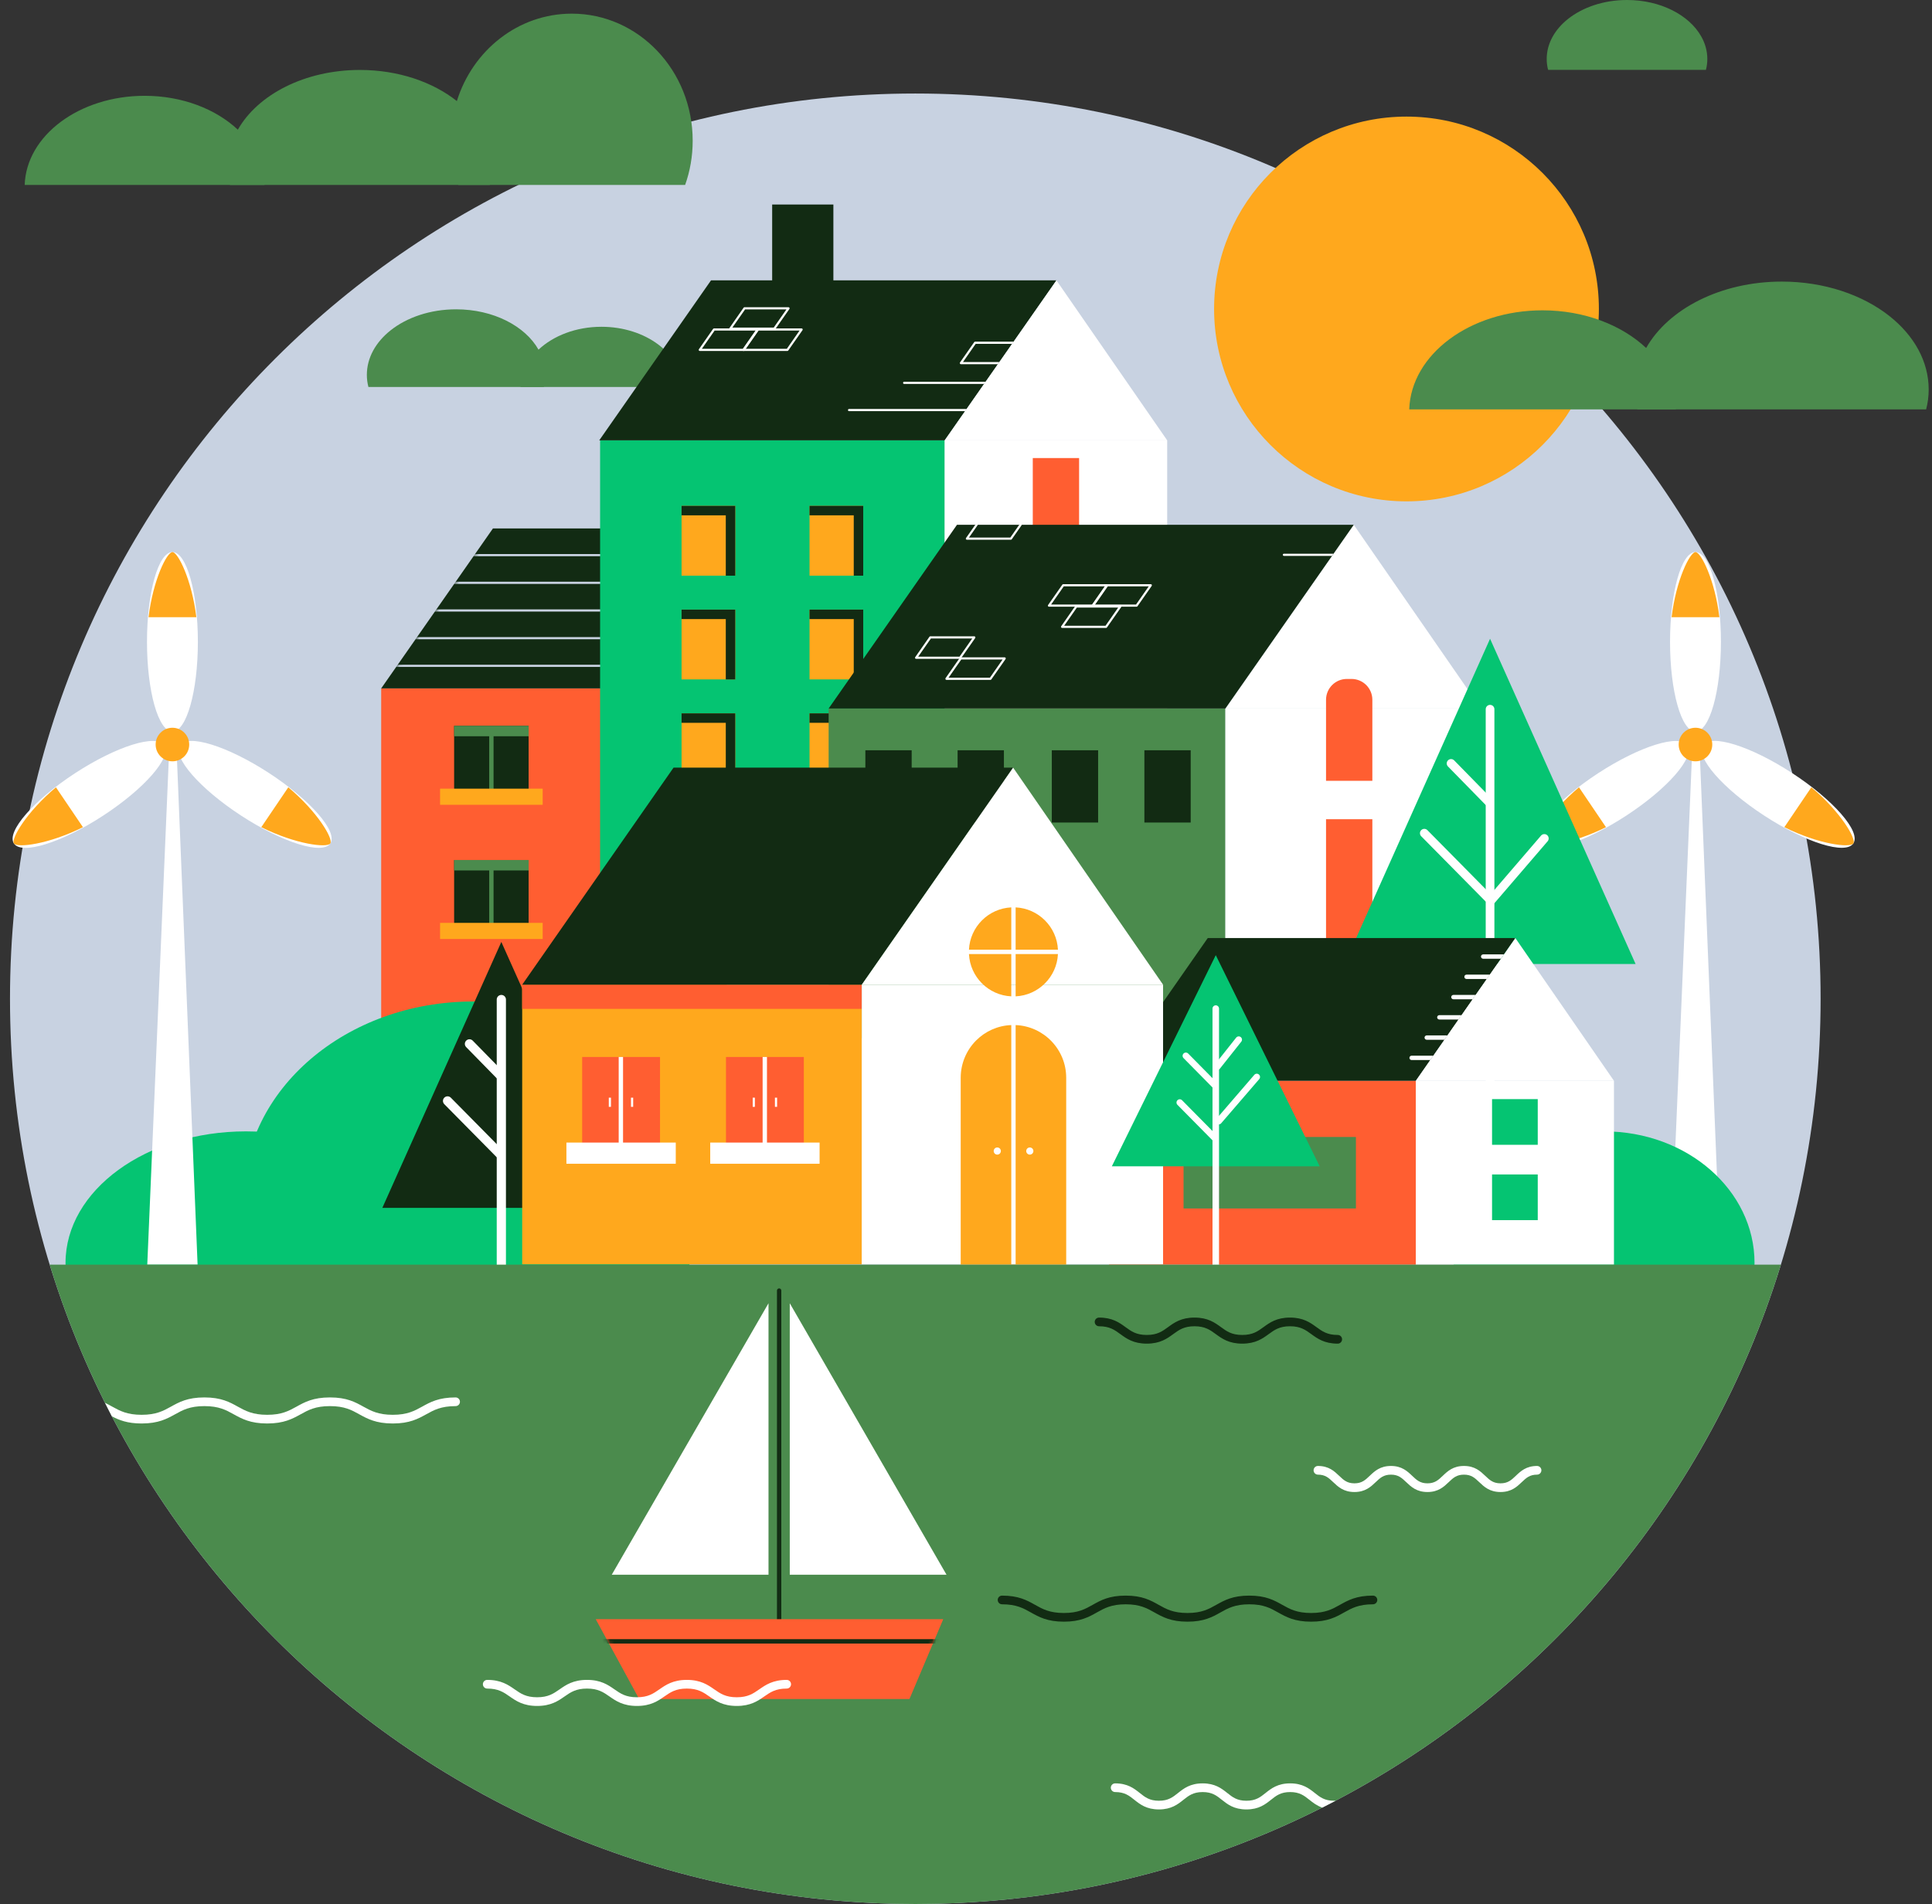 <svg width="486" height="479" viewBox="0 0 486 479" fill="none" xmlns="http://www.w3.org/2000/svg">
<rect x="0" y="0" width="486" height="479" fill="#333333" stroke="none"/>
<path d="M230.247 478.995C356.02 478.995 457.98 377.035 457.98 251.261C457.98 125.488 356.02 23.528 230.247 23.528C104.473 23.528 2.514 125.488 2.514 251.261C2.514 377.035 104.473 478.995 230.247 478.995Z" fill="#C8D2E1"/>
<path d="M182.783 173.191H95.888V297.805H182.783V173.191Z" fill="#FF5E31"/>
<path d="M182.783 173.191L210.897 132.943H124.001L95.886 173.191H182.783Z" fill="#122B13"/>
<mask id="mask0_4_996" style="mask-type:luminance" maskUnits="userSpaceOnUse" x="95" y="132" width="116" height="42">
<path d="M182.783 173.191L210.897 132.943H124.001L95.886 173.191H182.783Z" fill="white"/>
</mask>
<g mask="url(#mask0_4_996)">
<path d="M170.472 139.935H110.208C110.057 139.935 109.935 139.813 109.935 139.662C109.935 139.511 110.057 139.389 110.208 139.389H170.472C170.623 139.389 170.745 139.511 170.745 139.662C170.745 139.813 170.622 139.935 170.472 139.935Z" fill="#C8D2E1"/>
<path d="M163.511 146.896H103.247C103.097 146.896 102.974 146.774 102.974 146.623C102.974 146.472 103.097 146.35 103.247 146.35H163.511C163.662 146.35 163.784 146.472 163.784 146.623C163.784 146.774 163.662 146.896 163.511 146.896Z" fill="#C8D2E1"/>
<path d="M163.877 153.856H96.286C96.136 153.856 96.013 153.734 96.013 153.583C96.013 153.432 96.136 153.31 96.286 153.31H163.877C164.028 153.31 164.15 153.432 164.15 153.583C164.15 153.734 164.028 153.856 163.877 153.856Z" fill="#C8D2E1"/>
<path d="M158.382 160.818H89.327C89.176 160.818 89.054 160.696 89.054 160.545C89.054 160.394 89.176 160.271 89.327 160.271H158.382C158.533 160.271 158.655 160.394 158.655 160.545C158.655 160.696 158.533 160.818 158.382 160.818Z" fill="#C8D2E1"/>
<path d="M164.977 167.778H82.366C82.215 167.778 82.093 167.655 82.093 167.504C82.093 167.354 82.215 167.231 82.366 167.231H164.977C165.127 167.231 165.25 167.354 165.25 167.504C165.25 167.655 165.127 167.778 164.977 167.778Z" fill="#C8D2E1"/>
</g>
<path d="M132.979 182.598H114.237V200.156H132.979V182.598Z" fill="#122B13"/>
<path d="M132.979 182.598H114.237V185.225H132.979V182.598Z" fill="#4B8B4D"/>
<path d="M124.155 183.911H123.062V200.608H124.155V183.911Z" fill="#4B8B4D"/>
<path d="M136.513 198.41H110.705V202.468H136.513V198.41Z" fill="#FFA81D"/>
<path d="M132.979 216.36H114.237V233.919H132.979V216.36Z" fill="#122B13"/>
<path d="M132.979 216.36H114.237V218.987H132.979V216.36Z" fill="#4B8B4D"/>
<path d="M124.155 217.294H123.062V233.991H124.155V217.294Z" fill="#4B8B4D"/>
<path d="M136.513 232.172H110.705V236.23H136.513V232.172Z" fill="#FFA81D"/>
<path d="M432.83 318.157H420.173L425.636 189.803L427.59 189.69L432.83 318.157Z" fill="white"/>
<path d="M426.502 184.044C430.036 184.044 432.902 173.934 432.902 161.463C432.902 148.992 430.036 138.882 426.502 138.882C422.967 138.882 420.102 148.992 420.102 161.463C420.102 173.934 422.967 184.044 426.502 184.044Z" fill="white"/>
<path d="M432.518 155.272H420.493C421.647 145.81 425.121 138.885 426.506 138.885C427.878 138.886 431.364 145.81 432.518 155.272Z" fill="#FFA81D"/>
<path d="M466.222 212.166C468.151 209.205 461.246 201.284 450.798 194.475C440.35 187.666 430.315 184.546 428.385 187.508C426.455 190.469 433.361 198.39 443.809 205.199C454.257 212.008 464.292 215.127 466.222 212.166Z" fill="white"/>
<path d="M466.227 212.183C465.462 213.361 457.553 212.451 448.856 208.102L455.646 198.068C463.032 204.251 466.98 211.017 466.227 212.183Z" fill="#FFA81D"/>
<path d="M409.043 205.225C419.491 198.415 426.397 190.495 424.467 187.533C422.537 184.572 412.502 187.691 402.054 194.501C391.606 201.31 384.7 209.23 386.63 212.192C388.56 215.153 398.595 212.034 409.043 205.225Z" fill="white"/>
<path d="M386.618 212.183C387.384 213.361 395.292 212.451 403.989 208.102L397.199 198.068C389.813 204.251 385.865 211.017 386.618 212.183Z" fill="#FFA81D"/>
<path d="M426.501 191.531C428.834 191.531 430.724 189.64 430.724 187.308C430.724 184.976 428.834 183.085 426.501 183.085C424.169 183.085 422.278 184.976 422.278 187.308C422.278 189.64 424.169 191.531 426.501 191.531Z" fill="#FFA81D"/>
<path d="M403.514 350.814C424.414 350.814 441.356 335.998 441.356 317.721C441.356 299.444 424.414 284.627 403.514 284.627C382.614 284.627 365.671 299.444 365.671 317.721C365.671 335.998 382.614 350.814 403.514 350.814Z" fill="#05C472"/>
<path d="M61.871 350.814C86.938 350.814 107.259 335.998 107.259 317.721C107.259 299.444 86.938 284.627 61.871 284.627C36.804 284.627 16.483 299.444 16.483 317.721C16.483 335.998 36.804 350.814 61.871 350.814Z" fill="#05C472"/>
<path d="M119.026 350.816C150.951 350.816 176.831 328.684 176.831 301.384C176.831 274.083 150.951 251.952 119.026 251.952C87.102 251.952 61.222 274.083 61.222 301.384C61.222 328.684 87.102 350.816 119.026 350.816Z" fill="#05C472"/>
<path d="M130.934 97.354H171.672C171.399 88.955 162.38 82.21 151.302 82.21C144.911 82.21 139.206 84.453 135.465 87.966C132.727 90.542 131.045 93.797 130.934 97.354Z" fill="#4B8B4D"/>
<path d="M92.284 94.312C92.284 95.353 92.417 96.364 92.675 97.353H136.802C137.06 96.364 137.193 95.353 137.193 94.312C137.193 92.061 136.581 89.913 135.466 87.966C132.086 82.003 124.078 77.818 114.734 77.818C108.225 77.818 102.358 79.855 98.262 83.102C94.549 86.047 92.284 89.981 92.284 94.312Z" fill="#4B8B4D"/>
<path d="M237.639 110.78H150.956V235.393H237.639V110.78Z" fill="#05C472"/>
<path d="M237.639 110.78L265.755 70.532H178.857L150.743 110.78H237.639Z" fill="#122B13"/>
<path d="M293.608 110.78H237.639V235.393H293.608V110.78Z" fill="white"/>
<path d="M237.639 110.78L265.753 70.533L293.609 110.78H237.639Z" fill="white"/>
<path d="M209.638 51.452H194.242V73.697H209.638V51.452Z" fill="#122B13"/>
<path d="M217.146 127.264H203.64V144.823H217.146V127.264Z" fill="#FFA81D"/>
<path d="M184.955 127.264H171.449V144.823H184.955V127.264Z" fill="#FFA81D"/>
<path d="M217.146 127.261V144.826H214.764V129.642H203.637V127.261H217.146Z" fill="#122B13"/>
<path d="M184.955 127.264V144.829H182.575V129.645H171.448V127.264H184.955Z" fill="#122B13"/>
<path d="M217.146 153.363H203.64V170.922H217.146V153.363Z" fill="#FFA81D"/>
<path d="M184.955 153.363H171.449V170.922H184.955V153.363Z" fill="#FFA81D"/>
<path d="M217.146 153.363V170.927H214.764V155.744H203.637V153.363H217.146Z" fill="#122B13"/>
<path d="M184.955 153.365V170.931H182.575V155.747H171.448V153.365H184.955Z" fill="#122B13"/>
<path d="M217.146 179.462H203.64V197.021H217.146V179.462Z" fill="#FFA81D"/>
<path d="M184.955 179.462H171.449V197.021H184.955V179.462Z" fill="#FFA81D"/>
<path d="M217.146 179.462V197.026H214.764V181.842H203.637V179.462H217.146Z" fill="#122B13"/>
<path d="M184.955 179.464V197.03H182.575V181.846H171.448V179.464H184.955Z" fill="#122B13"/>
<path d="M271.449 115.235H259.799V147.997H271.449V115.235Z" fill="#FF5E31"/>
<path d="M254.599 86.504L254.982 85.957H245.288C245.2 85.957 245.124 86.001 245.069 86.066L241.484 91.192C241.43 91.28 241.419 91.389 241.473 91.476C241.517 91.564 241.616 91.629 241.714 91.629H251.015L251.397 91.083H242.238L245.43 86.504H254.599Z" fill="white"/>
<path d="M198.598 77.443C198.543 77.356 198.456 77.29 198.357 77.29H187.286C187.199 77.29 187.111 77.334 187.057 77.41L183.483 82.536C183.461 82.558 183.45 82.591 183.439 82.624C183.417 82.689 183.428 82.766 183.461 82.82C183.505 82.908 183.603 82.963 183.701 82.963H194.773C194.86 82.963 194.948 82.919 194.991 82.853L195.155 82.624L198.576 77.728C198.631 77.64 198.642 77.531 198.598 77.443ZM194.631 82.416H184.226L187.428 77.837H197.833L194.631 82.416Z" fill="white"/>
<path d="M201.888 82.766C201.844 82.678 201.757 82.624 201.648 82.624H190.587C190.489 82.624 190.412 82.668 190.358 82.733L190.194 82.963L190.052 83.17L186.86 87.75L186.784 87.859C186.718 87.946 186.718 88.056 186.762 88.143C186.806 88.231 186.904 88.296 187.002 88.296H198.074C198.161 88.296 198.238 88.252 198.292 88.176L201.877 83.05C201.932 82.963 201.943 82.853 201.888 82.766ZM197.932 87.75H187.527L190.729 83.17H201.123L197.932 87.75Z" fill="white"/>
<path d="M190.926 82.766C190.871 82.678 190.784 82.624 190.674 82.624H179.614C179.527 82.624 179.439 82.668 179.384 82.733L175.811 87.859C175.745 87.946 175.745 88.056 175.789 88.143C175.832 88.231 175.931 88.296 176.029 88.296H187.1C187.188 88.296 187.275 88.252 187.319 88.176L187.614 87.75L190.816 83.17L190.904 83.05C190.926 83.017 190.937 82.984 190.937 82.963C190.959 82.897 190.959 82.82 190.926 82.766ZM186.958 87.75H176.554L179.756 83.17H190.161L186.958 87.75Z" fill="white"/>
<path d="M243.156 102.887L242.774 103.433H213.582C213.429 103.433 213.309 103.313 213.309 103.16C213.309 103.018 213.429 102.887 213.582 102.887H243.156Z" fill="white"/>
<path d="M247.932 96.045L247.55 96.591H227.44C227.287 96.591 227.167 96.471 227.167 96.318C227.167 96.165 227.287 96.045 227.44 96.045H247.932Z" fill="white"/>
<path d="M308.25 178.245H208.447V261.191H308.25V178.245Z" fill="#4B8B4D"/>
<path d="M372.533 178.245H308.25V261.191H372.533V178.245Z" fill="white"/>
<path d="M308.25 178.245L340.541 132.019L372.533 178.245H308.25Z" fill="white"/>
<path d="M345.218 206.094H333.569V238.856H345.218V206.094Z" fill="#FF5E31"/>
<path d="M339.978 170.808H338.809C335.915 170.808 333.569 173.155 333.569 176.049V196.437H345.218V176.049C345.218 173.155 342.872 170.808 339.978 170.808Z" fill="#FF5E31"/>
<path d="M299.522 188.75H287.873V206.93H299.522V188.75Z" fill="#122B13"/>
<path d="M276.234 188.75H264.584V206.93H276.234V188.75Z" fill="#122B13"/>
<path d="M252.537 188.75H240.887V206.93H252.537V188.75Z" fill="#122B13"/>
<path d="M229.334 188.75H217.685V206.93H229.334V188.75Z" fill="#122B13"/>
<path d="M308.25 178.245L340.542 132.018H240.737L208.446 178.245H308.25Z" fill="#122B13"/>
<path d="M245.331 160.232C245.287 160.134 245.2 160.079 245.09 160.079H234.03C233.932 160.079 233.855 160.123 233.801 160.199L230.227 165.325C230.161 165.402 230.161 165.511 230.205 165.609C230.248 165.697 230.347 165.751 230.445 165.751H241.517C241.604 165.751 241.68 165.708 241.735 165.631L241.921 165.369L245.32 160.505C245.375 160.429 245.385 160.32 245.331 160.232ZM241.374 165.205H230.97L234.172 160.626H244.566L241.374 165.205Z" fill="white"/>
<path d="M256.402 132.013L254.151 135.237H243.746L245.998 132.013H245.342L243.003 135.357C242.948 135.445 242.937 135.554 242.981 135.641C243.036 135.729 243.123 135.784 243.222 135.784H254.293C254.38 135.784 254.468 135.74 254.511 135.674L257.069 132.013H256.402Z" fill="white"/>
<path d="M252.971 165.511C252.927 165.424 252.828 165.369 252.73 165.369H241.67C241.571 165.369 241.495 165.413 241.44 165.489L241.254 165.751L237.855 170.615C237.801 170.691 237.801 170.801 237.845 170.899C237.888 170.987 237.987 171.041 238.085 171.041H249.156C249.244 171.041 249.32 170.997 249.375 170.921L252.96 165.795C253.014 165.719 253.025 165.609 252.971 165.511ZM249.014 170.495H238.61L241.812 165.915H252.206L249.014 170.495Z" fill="white"/>
<path d="M282.064 152.44C282.01 152.352 281.922 152.298 281.813 152.298H270.753C270.665 152.298 270.578 152.341 270.523 152.418L270.37 152.636L266.949 157.544C266.884 157.62 266.884 157.729 266.927 157.817C266.971 157.915 267.07 157.97 267.168 157.97H278.239C278.327 157.97 278.414 157.926 278.458 157.85L282.043 152.724C282.064 152.702 282.075 152.669 282.075 152.636C282.097 152.571 282.097 152.505 282.064 152.44ZM278.097 157.423H267.693L270.895 152.844H281.288L278.097 157.423Z" fill="white"/>
<path d="M278.764 147.117C278.72 147.03 278.621 146.964 278.523 146.964H267.452C267.364 146.964 267.277 147.008 267.233 147.084L263.648 152.21C263.594 152.298 263.583 152.407 263.627 152.494C263.681 152.582 263.769 152.636 263.878 152.636H274.938C275.026 152.636 275.113 152.593 275.168 152.527L275.332 152.298L275.474 152.09L278.665 147.511L278.742 147.401C278.807 147.314 278.807 147.205 278.764 147.117ZM274.796 152.09H264.403L267.594 147.511H277.998L274.796 152.09Z" fill="white"/>
<path d="M289.736 147.117C289.681 147.03 289.594 146.964 289.485 146.964H278.424C278.337 146.964 278.25 147.008 278.195 147.084L277.9 147.511L274.708 152.09L274.621 152.21C274.599 152.232 274.588 152.265 274.577 152.298C274.555 152.363 274.566 152.44 274.599 152.494C274.643 152.582 274.741 152.636 274.84 152.636H285.911C285.998 152.636 286.086 152.593 286.129 152.527L289.714 147.401C289.769 147.314 289.78 147.205 289.736 147.117ZM285.769 152.09H275.364L278.566 147.511H288.971L285.769 152.09Z" fill="white"/>
<path d="M335.453 139.303L335.071 139.849H322.972C322.819 139.849 322.699 139.729 322.699 139.576C322.699 139.423 322.819 139.303 322.972 139.303H335.453Z" fill="white"/>
<path d="M374.829 160.697L338.218 242.52H411.438L374.829 160.697Z" fill="#05C472"/>
<path d="M374.829 290.19C374.224 290.19 373.736 289.702 373.736 289.097V178.423C373.736 177.818 374.224 177.33 374.829 177.33C375.433 177.33 375.922 177.818 375.922 178.423V289.098C375.922 289.702 375.433 290.19 374.829 290.19Z" fill="white"/>
<path d="M374.614 202.951C374.329 202.951 374.046 202.841 373.832 202.622L364.241 192.825C363.819 192.393 363.826 191.703 364.258 191.28C364.69 190.857 365.381 190.866 365.803 191.297L375.395 201.094C375.817 201.526 375.809 202.217 375.377 202.64C375.165 202.847 374.889 202.951 374.614 202.951Z" fill="white"/>
<path d="M374.614 227.239C374.332 227.239 374.05 227.13 373.836 226.914L357.509 210.382C357.084 209.951 357.089 209.26 357.518 208.835C357.949 208.411 358.639 208.417 359.065 208.845L375.392 225.378C375.816 225.808 375.812 226.499 375.382 226.924C375.169 227.134 374.891 227.239 374.614 227.239Z" fill="white"/>
<path d="M375.085 227.617C374.832 227.617 374.579 227.531 374.373 227.354C373.915 226.96 373.863 226.271 374.256 225.813L387.652 210.221C388.048 209.763 388.737 209.712 389.193 210.104C389.651 210.498 389.703 211.187 389.31 211.645L375.914 227.237C375.698 227.488 375.393 227.617 375.085 227.617Z" fill="white"/>
<path d="M356.158 271.9H278.967V318.156H356.158V271.9Z" fill="#FF5E31"/>
<path d="M356.157 271.9L381.193 235.991H303.814L278.778 271.9H356.157Z" fill="#122B13"/>
<path d="M405.997 271.9H356.157V318.156H405.997V271.9Z" fill="white"/>
<path d="M356.157 271.9L381.193 235.993L405.997 271.9H356.157Z" fill="white"/>
<path d="M341.087 286.034H297.726V304.023H341.087V286.034Z" fill="#4B8B4D"/>
<path d="M386.824 276.511H375.33V288.005H386.824V276.511Z" fill="#05C472"/>
<path d="M386.824 295.464H375.33V306.958H386.824V295.464Z" fill="#05C472"/>
<path d="M378.328 240.103L377.563 241.196H373.093C372.798 241.196 372.546 240.944 372.546 240.649C372.546 240.343 372.798 240.103 373.093 240.103H378.328Z" fill="white"/>
<path d="M374.776 245.196L374.011 246.289H368.907C368.601 246.289 368.36 246.048 368.36 245.742C368.36 245.436 368.601 245.196 368.907 245.196H374.776Z" fill="white"/>
<path d="M371.213 250.3L370.448 251.393H365.607C365.311 251.393 365.06 251.141 365.06 250.846C365.06 250.54 365.311 250.3 365.607 250.3H371.213Z" fill="white"/>
<path d="M367.661 255.393L366.896 256.486H362.066C361.759 256.486 361.519 256.245 361.519 255.939C361.519 255.633 361.759 255.393 362.066 255.393H367.661Z" fill="white"/>
<path d="M364.109 260.486L363.344 261.579H358.896C358.6 261.579 358.349 261.338 358.349 261.032C358.349 260.737 358.6 260.486 358.896 260.486H364.109Z" fill="white"/>
<path d="M360.546 265.59L359.792 266.683H355.092C354.786 266.683 354.546 266.431 354.546 266.136C354.546 265.83 354.786 265.59 355.092 265.59H360.546Z" fill="white"/>
<path d="M126.113 236.966L96.176 303.876H156.05L126.113 236.966Z" fill="#122B13"/>
<path d="M126.113 339.493C125.473 339.493 124.955 338.975 124.955 338.334V251.46C124.955 250.82 125.473 250.302 126.113 250.302C126.754 250.302 127.272 250.82 127.272 251.46V338.334C127.272 338.975 126.754 339.493 126.113 339.493Z" fill="white"/>
<path d="M125.937 271.783C125.636 271.783 125.336 271.666 125.109 271.435L117.265 263.425C116.818 262.968 116.824 262.234 117.283 261.786C117.74 261.338 118.472 261.346 118.921 261.805L126.765 269.815C127.212 270.272 127.206 271.005 126.747 271.453C126.522 271.674 126.23 271.783 125.937 271.783Z" fill="white"/>
<path d="M125.937 291.645C125.639 291.645 125.339 291.529 125.112 291.301L111.761 277.781C111.312 277.326 111.316 276.592 111.771 276.142C112.226 275.693 112.959 275.698 113.41 276.152L126.761 289.671C127.21 290.127 127.206 290.86 126.751 291.311C126.525 291.533 126.231 291.645 125.937 291.645Z" fill="white"/>
<path d="M216.781 247.726H131.359V318.072H216.781V247.726Z" fill="#FFA81D"/>
<path d="M216.781 247.726H131.359V253.809H216.781V247.726Z" fill="#FF5E31"/>
<path d="M216.781 247.726L254.855 193.116H169.433L131.359 247.726H216.781Z" fill="#122B13"/>
<path d="M292.574 247.726H216.78V318.072H292.574V247.726Z" fill="white"/>
<path d="M216.78 247.726L254.853 193.118L292.574 247.726H216.78Z" fill="white"/>
<path d="M166.028 265.91H146.446V288.307H166.028V265.91Z" fill="#FF5E31"/>
<path d="M169.991 287.444H142.481V292.775H169.991V287.444Z" fill="white"/>
<path d="M156.728 265.91H155.635V290.108H156.728V265.91Z" fill="white"/>
<path d="M159.276 276.148H158.729V278.457H159.276V276.148Z" fill="white"/>
<path d="M153.689 276.148H153.143V278.457H153.689V276.148Z" fill="white"/>
<path d="M202.206 265.91H182.624V288.307H202.206V265.91Z" fill="#FF5E31"/>
<path d="M206.17 287.444H178.66V292.775H206.17V287.444Z" fill="white"/>
<path d="M192.933 265.91H191.84V290.108H192.933V265.91Z" fill="white"/>
<path d="M195.481 276.148H194.935V278.457H195.481V276.148Z" fill="white"/>
<path d="M189.894 276.148H189.348V278.457H189.894V276.148Z" fill="white"/>
<path d="M268.206 271.142V318.159H241.669V271.142C241.669 267.48 243.156 264.158 245.549 261.753C247.834 259.469 250.937 258.016 254.391 257.885V318.072H255.484V257.885C262.555 258.169 268.206 263.994 268.206 271.142Z" fill="#FFA81D"/>
<path d="M254.391 228.277V238.922H243.746C244.019 233.174 248.631 228.551 254.391 228.277Z" fill="#FFA81D"/>
<path d="M243.746 240.015H254.391V250.66C248.631 250.387 244.019 245.764 243.746 240.015Z" fill="#FFA81D"/>
<path d="M255.484 240.015H266.129C265.856 245.764 261.233 250.387 255.484 250.66V240.015Z" fill="#FFA81D"/>
<path d="M266.129 238.922H255.484V228.277C261.233 228.551 265.856 233.174 266.129 238.922Z" fill="#FFA81D"/>
<path d="M259.051 290.475C259.548 290.475 259.952 290.072 259.952 289.575C259.952 289.078 259.548 288.674 259.051 288.674C258.554 288.674 258.15 289.078 258.15 289.575C258.15 290.072 258.554 290.475 259.051 290.475Z" fill="white"/>
<path d="M250.868 290.475C251.366 290.475 251.769 290.072 251.769 289.575C251.769 289.078 251.366 288.674 250.868 288.674C250.371 288.674 249.968 289.078 249.968 289.575C249.968 290.072 250.371 290.475 250.868 290.475Z" fill="white"/>
<path d="M305.83 240.297L279.691 293.411H331.967L305.83 240.297Z" fill="#05C472"/>
<path d="M305.828 321.712C305.376 321.712 305.009 321.345 305.009 320.893V253.738C305.009 253.286 305.376 252.918 305.828 252.918C306.281 252.918 306.648 253.286 306.648 253.738V320.893C306.648 321.345 306.281 321.712 305.828 321.712Z" fill="white"/>
<path d="M305.712 273.946C305.501 273.946 305.289 273.865 305.128 273.701L297.723 266.196C297.405 265.875 297.409 265.355 297.731 265.037C298.052 264.721 298.571 264.721 298.891 265.045L306.297 272.551C306.615 272.872 306.61 273.392 306.288 273.71C306.128 273.868 305.92 273.946 305.712 273.946Z" fill="white"/>
<path d="M305.712 287.245C305.501 287.245 305.289 287.164 305.129 287.001L296.189 277.95C295.871 277.627 295.874 277.108 296.196 276.79C296.518 276.472 297.037 276.474 297.355 276.797L306.295 285.848C306.613 286.171 306.61 286.69 306.289 287.008C306.128 287.166 305.919 287.245 305.712 287.245Z" fill="white"/>
<path d="M306.207 269.18C306.028 269.18 305.849 269.122 305.698 269.003C305.343 268.721 305.284 268.206 305.565 267.851L310.963 261.043C311.245 260.689 311.76 260.628 312.115 260.91C312.47 261.192 312.529 261.707 312.248 262.062L306.85 268.87C306.687 269.073 306.449 269.18 306.207 269.18Z" fill="white"/>
<path d="M306.573 282.872C306.382 282.872 306.192 282.807 306.038 282.673C305.695 282.377 305.656 281.86 305.952 281.517L315.524 270.406C315.82 270.062 316.338 270.025 316.68 270.32C317.023 270.616 317.062 271.133 316.766 271.476L307.194 282.587C307.032 282.776 306.802 282.872 306.573 282.872Z" fill="white"/>
<path d="M49.703 318.157H37.047L42.51 189.803L44.464 189.69L49.703 318.157Z" fill="white"/>
<path d="M43.376 184.044C46.91 184.044 49.776 173.934 49.776 161.463C49.776 148.992 46.91 138.882 43.376 138.882C39.841 138.882 36.976 148.992 36.976 161.463C36.976 173.934 39.841 184.044 43.376 184.044Z" fill="white"/>
<path d="M49.392 155.272H37.366C38.52 145.81 41.994 138.885 43.379 138.885C44.752 138.886 48.238 145.81 49.392 155.272Z" fill="#FFA81D"/>
<path d="M83.1 212.176C85.03 209.214 78.124 201.294 67.676 194.485C57.228 187.675 47.194 184.556 45.264 187.517C43.334 190.479 50.239 198.399 60.687 205.209C71.135 212.018 81.17 215.137 83.1 212.176Z" fill="white"/>
<path d="M83.101 212.183C82.336 213.361 74.427 212.451 65.73 208.102L72.52 198.068C79.906 204.251 83.854 211.017 83.101 212.183Z" fill="#FFA81D"/>
<path d="M25.907 205.22C36.355 198.411 43.261 190.49 41.331 187.529C39.401 184.567 29.366 187.687 18.918 194.496C8.47 201.305 1.565 209.226 3.494 212.187C5.424 215.148 15.459 212.029 25.907 205.22Z" fill="white"/>
<path d="M3.493 212.183C4.258 213.361 12.166 212.451 20.863 208.102L14.073 198.068C6.687 204.251 2.739 211.017 3.493 212.183Z" fill="#FFA81D"/>
<path d="M43.375 191.531C45.708 191.531 47.598 189.64 47.598 187.308C47.598 184.976 45.708 183.085 43.375 183.085C41.043 183.085 39.152 184.976 39.152 187.308C39.152 189.64 41.043 191.531 43.375 191.531Z" fill="#FFA81D"/>
<path d="M447.994 318.157C419.411 411.29 332.74 479 230.252 479C127.753 479 41.082 411.29 12.498 318.157H447.994Z" fill="#4B8B4D"/>
<path d="M238.101 396.165H198.669V327.867L238.101 396.165Z" fill="white"/>
<path d="M153.889 396.165H193.321V327.867L153.889 396.165Z" fill="white"/>
<path d="M195.995 411.639C195.693 411.639 195.448 411.394 195.448 411.093V324.674C195.448 324.372 195.693 324.128 195.995 324.128C196.296 324.128 196.541 324.372 196.541 324.674V411.093C196.541 411.395 196.296 411.639 195.995 411.639Z" fill="#122B13"/>
<path d="M228.776 427.438H160.786L149.854 407.346H237.278L228.776 427.438Z" fill="#FF5E31"/>
<mask id="mask1_4_996" style="mask-type:luminance" maskUnits="userSpaceOnUse" x="149" y="407" width="89" height="21">
<path d="M228.776 427.438H160.786L149.854 407.346H237.278L228.776 427.438Z" fill="white"/>
</mask>
<g mask="url(#mask1_4_996)">
<path d="M236.523 413.472H150.317C150.015 413.472 149.771 413.227 149.771 412.925C149.771 412.624 150.015 412.379 150.317 412.379H236.523C236.825 412.379 237.07 412.624 237.07 412.925C237.07 413.227 236.825 413.472 236.523 413.472Z" fill="#122B13"/>
</g>
<path d="M115.7 352.652C115.7 353.253 115.208 353.745 114.607 353.745C110.935 353.745 109.132 354.739 107.23 355.799C105.164 356.936 103.033 358.116 98.804 358.116C94.574 358.116 92.432 356.936 90.366 355.799C88.465 354.739 86.672 353.745 83 353.745C79.339 353.745 77.535 354.739 75.634 355.799C73.568 356.936 71.437 358.116 67.207 358.116C62.978 358.116 60.846 356.936 58.781 355.799C56.879 354.739 55.087 353.745 51.414 353.745C47.753 353.745 45.95 354.739 44.048 355.799C41.994 356.936 39.851 358.116 35.622 358.116C32.037 358.116 29.96 357.264 28.146 356.313C27.556 355.187 26.977 354.051 26.419 352.914C27.064 353.231 27.665 353.559 28.256 353.887C30.157 354.936 31.96 355.931 35.622 355.931C39.294 355.931 41.086 354.936 42.988 353.887C45.054 352.739 47.185 351.559 51.414 351.559C55.644 351.559 57.775 352.739 59.841 353.887C61.743 354.936 63.546 355.931 67.207 355.931C70.879 355.931 72.672 354.936 74.573 353.887C76.639 352.739 78.77 351.559 83 351.559C87.23 351.559 89.361 352.739 91.426 353.887C93.339 354.936 95.131 355.931 98.804 355.931C102.465 355.931 104.268 354.936 106.17 353.887C108.236 352.739 110.367 351.559 114.607 351.559C115.208 351.559 115.7 352.051 115.7 352.652Z" fill="white"/>
<path d="M329.811 407.975C325.636 407.975 323.532 406.793 321.498 405.65C319.627 404.597 317.859 403.604 314.257 403.604C310.657 403.604 308.89 404.597 307.02 405.65C304.988 406.793 302.885 407.975 298.712 407.975C294.538 407.975 292.435 406.793 290.402 405.649C288.53 404.597 286.764 403.604 283.163 403.604C279.563 403.604 277.797 404.597 275.927 405.65C273.894 406.793 271.791 407.975 267.618 407.975C263.446 407.975 261.343 406.793 259.308 405.65C257.437 404.597 255.671 403.604 252.069 403.604C251.465 403.604 250.977 403.115 250.977 402.511C250.977 401.907 251.465 401.418 252.069 401.418C256.242 401.418 258.345 402.6 260.38 403.744C262.251 404.796 264.017 405.79 267.618 405.79C271.219 405.79 272.985 404.796 274.855 403.744C276.888 402.6 278.99 401.418 283.163 401.418C287.336 401.418 289.439 402.6 291.474 403.744C293.345 404.796 295.112 405.79 298.713 405.79C302.313 405.79 304.079 404.796 305.949 403.744C307.982 402.6 310.085 401.418 314.258 401.418C318.433 401.418 320.537 402.6 322.571 403.744C324.442 404.796 326.21 405.79 329.812 405.79C333.414 405.79 335.183 404.796 337.054 403.744C339.089 402.6 341.193 401.418 345.368 401.418C345.972 401.418 346.461 401.907 346.461 402.511C346.461 403.115 345.972 403.604 345.368 403.604C341.764 403.604 339.996 404.597 338.125 405.65C336.089 406.793 333.985 407.975 329.811 407.975Z" fill="#122B13"/>
<path d="M377.458 375.357C374.723 375.357 373.335 374.036 372.109 372.871C371.002 371.817 370.127 370.986 368.267 370.986C366.409 370.986 365.535 371.817 364.429 372.871C363.205 374.036 361.817 375.357 359.083 375.357C356.349 375.357 354.962 374.036 353.736 372.871C352.63 371.817 351.755 370.986 349.896 370.986C348.038 370.986 347.164 371.817 346.058 372.871C344.834 374.036 343.446 375.357 340.713 375.357C337.98 375.357 336.592 374.036 335.368 372.871C334.262 371.817 333.389 370.986 331.531 370.986C330.927 370.986 330.438 370.497 330.438 369.893C330.438 369.288 330.927 368.8 331.531 368.8C334.263 368.8 335.651 370.121 336.875 371.286C337.981 372.34 338.855 373.171 340.713 373.171C342.571 373.171 343.445 372.34 344.551 371.286C345.775 370.121 347.163 368.8 349.896 368.8C352.63 368.8 354.018 370.121 355.243 371.286C356.35 372.34 357.223 373.171 359.083 373.171C360.941 373.171 361.816 372.34 362.922 371.286C364.146 370.121 365.534 368.8 368.267 368.8C371.002 368.8 372.39 370.121 373.616 371.286C374.723 372.34 375.597 373.171 377.458 373.171C379.318 373.171 380.192 372.34 381.299 371.286C382.524 370.121 383.914 368.8 386.648 368.8C387.252 368.8 387.741 369.288 387.741 369.893C387.741 370.497 387.252 370.986 386.648 370.986C384.788 370.986 383.914 371.817 382.806 372.871C381.581 374.036 380.192 375.357 377.458 375.357Z" fill="white"/>
<path d="M335.989 453.015C334.874 453.605 333.748 454.184 332.623 454.753C331.246 454.272 330.273 453.496 329.377 452.785C328.054 451.736 326.918 450.84 324.546 450.84C322.174 450.84 321.038 451.736 319.726 452.785C318.294 453.922 316.677 455.212 313.54 455.212C310.404 455.212 308.786 453.922 307.354 452.785C306.043 451.736 304.906 450.84 302.535 450.84C300.163 450.84 299.026 451.736 297.704 452.785C296.283 453.922 294.655 455.212 291.529 455.212C288.392 455.212 286.775 453.922 285.343 452.785C284.031 451.736 282.895 450.84 280.523 450.84C279.922 450.84 279.43 450.348 279.43 449.747C279.43 449.135 279.922 448.654 280.523 448.654C283.66 448.654 285.277 449.933 286.709 451.069C288.021 452.119 289.157 453.026 291.529 453.026C293.9 453.026 295.037 452.119 296.349 451.069C297.78 449.933 299.398 448.654 302.535 448.654C305.66 448.654 307.289 449.933 308.72 451.069C310.032 452.119 311.169 453.026 313.54 453.026C315.912 453.026 317.049 452.119 318.36 451.069C319.792 449.933 321.409 448.654 324.546 448.654C327.683 448.654 329.3 449.933 330.732 451.069C332.043 452.119 333.191 453.026 335.563 453.026C335.705 453.026 335.847 453.026 335.989 453.015Z" fill="white"/>
<path d="M336.511 338.029C333.153 338.029 331.405 336.756 329.862 335.634C328.405 334.573 327.147 333.657 324.499 333.657C321.852 333.657 320.594 334.573 319.137 335.634C317.595 336.756 315.846 338.029 312.488 338.029C309.131 338.029 307.384 336.756 305.842 335.634C304.386 334.573 303.129 333.657 300.483 333.657C297.837 333.657 296.579 334.573 295.124 335.634C293.581 336.756 291.834 338.029 288.476 338.029C285.119 338.029 283.371 336.756 281.83 335.634C280.375 334.573 279.118 333.657 276.473 333.657C275.868 333.657 275.38 333.168 275.38 332.564C275.38 331.96 275.868 331.471 276.473 331.471C279.829 331.471 281.577 332.743 283.118 333.866C284.574 334.927 285.83 335.843 288.476 335.843C291.122 335.843 292.38 334.927 293.836 333.866C295.378 332.743 297.126 331.471 300.483 331.471C303.84 331.471 305.587 332.743 307.129 333.866C308.585 334.927 309.842 335.843 312.488 335.843C315.135 335.843 316.393 334.927 317.85 333.866C319.392 332.743 321.14 331.471 324.499 331.471C327.858 331.471 329.606 332.743 331.149 333.866C332.606 334.927 333.864 335.843 336.511 335.843C337.116 335.843 337.604 336.331 337.604 336.936C337.604 337.54 337.116 338.029 336.511 338.029Z" fill="#122B13"/>
<path d="M185.336 429.177C181.851 429.177 180.034 427.911 178.43 426.794C176.897 425.727 175.571 424.805 172.774 424.805C169.979 424.805 168.654 425.728 167.122 426.794C165.519 427.91 163.702 429.177 160.221 429.177C156.74 429.177 154.922 427.911 153.32 426.794C151.786 425.727 150.462 424.805 147.665 424.805C144.87 424.805 143.546 425.728 142.013 426.794C140.41 427.91 138.593 429.177 135.113 429.177C131.633 429.177 129.816 427.911 128.214 426.794C126.682 425.727 125.358 424.805 122.564 424.805C121.959 424.805 121.471 424.317 121.471 423.712C121.471 423.108 121.959 422.62 122.564 422.62C126.045 422.62 127.861 423.885 129.463 425.002C130.995 426.07 132.319 426.991 135.113 426.991C137.908 426.991 139.233 426.069 140.765 425.002C142.368 423.886 144.185 422.62 147.665 422.62C151.148 422.62 152.965 423.885 154.568 425.002C156.101 426.07 157.426 426.991 160.221 426.991C163.017 426.991 164.342 426.069 165.874 425.002C167.477 423.886 169.294 422.62 172.774 422.62C176.258 422.62 178.075 423.885 179.679 425.002C181.212 426.07 182.538 426.991 185.336 426.991C188.133 426.991 189.457 426.069 190.991 425.002C192.596 423.886 194.413 422.62 197.896 422.62C198.501 422.62 198.989 423.108 198.989 423.712C198.989 424.317 198.501 424.805 197.896 424.805C195.099 424.805 193.774 425.728 192.24 426.796C190.636 427.913 188.819 429.177 185.336 429.177Z" fill="white"/>
<path d="M353.805 126.129C380.534 126.129 402.203 104.46 402.203 77.731C402.203 51.001 380.534 29.333 353.805 29.333C327.076 29.333 305.407 51.001 305.407 77.731C305.407 104.46 327.076 126.129 353.805 126.129Z" fill="#FFA81D"/>
<path d="M66.54 46.528H6.21C6.615 34.09 19.97 24.101 36.375 24.101C45.84 24.101 54.288 27.424 59.829 32.626C63.884 36.44 66.376 41.26 66.54 46.528Z" fill="#4B8B4D"/>
<path d="M123.776 42.025C123.776 43.566 123.579 45.063 123.196 46.528H57.851C57.468 45.063 57.272 43.566 57.272 42.025C57.272 38.692 58.179 35.511 59.829 32.626C64.835 23.795 76.693 17.598 90.529 17.598C100.169 17.598 108.857 20.615 114.923 25.424C120.42 29.784 123.776 35.609 123.776 42.025Z" fill="#4B8B4D"/>
<path d="M174.247 35.402C174.247 39.315 173.581 43.063 172.346 46.528H115.306C114.071 43.063 113.404 39.315 113.404 35.402C113.404 31.916 113.929 28.56 114.923 25.424C118.902 12.658 130.345 3.434 143.831 3.434C160.629 3.434 174.247 17.751 174.247 35.402Z" fill="#4B8B4D"/>
<path d="M421.551 102.996H354.497C354.946 89.173 369.79 78.07 388.024 78.07C398.543 78.07 407.933 81.763 414.092 87.544C418.599 91.784 421.369 97.141 421.551 102.996Z" fill="#4B8B4D"/>
<path d="M485.166 97.991C485.166 99.704 484.948 101.368 484.523 102.996H411.894C411.469 101.368 411.25 99.704 411.25 97.991C411.25 94.286 412.259 90.752 414.093 87.544C419.657 77.728 432.836 70.841 448.215 70.841C458.929 70.841 468.586 74.194 475.328 79.538C481.437 84.387 485.166 90.861 485.166 97.991Z" fill="#4B8B4D"/>
<path d="M389.077 14.841C389.077 15.777 389.196 16.687 389.429 17.576H429.131C429.363 16.687 429.482 15.776 429.482 14.841C429.482 12.816 428.932 10.883 427.928 9.13C424.887 3.765 417.682 0 409.277 0C403.42 0 398.141 1.833 394.455 4.754C391.115 7.403 389.077 10.942 389.077 14.841Z" fill="#4B8B4D"/>
</svg>
